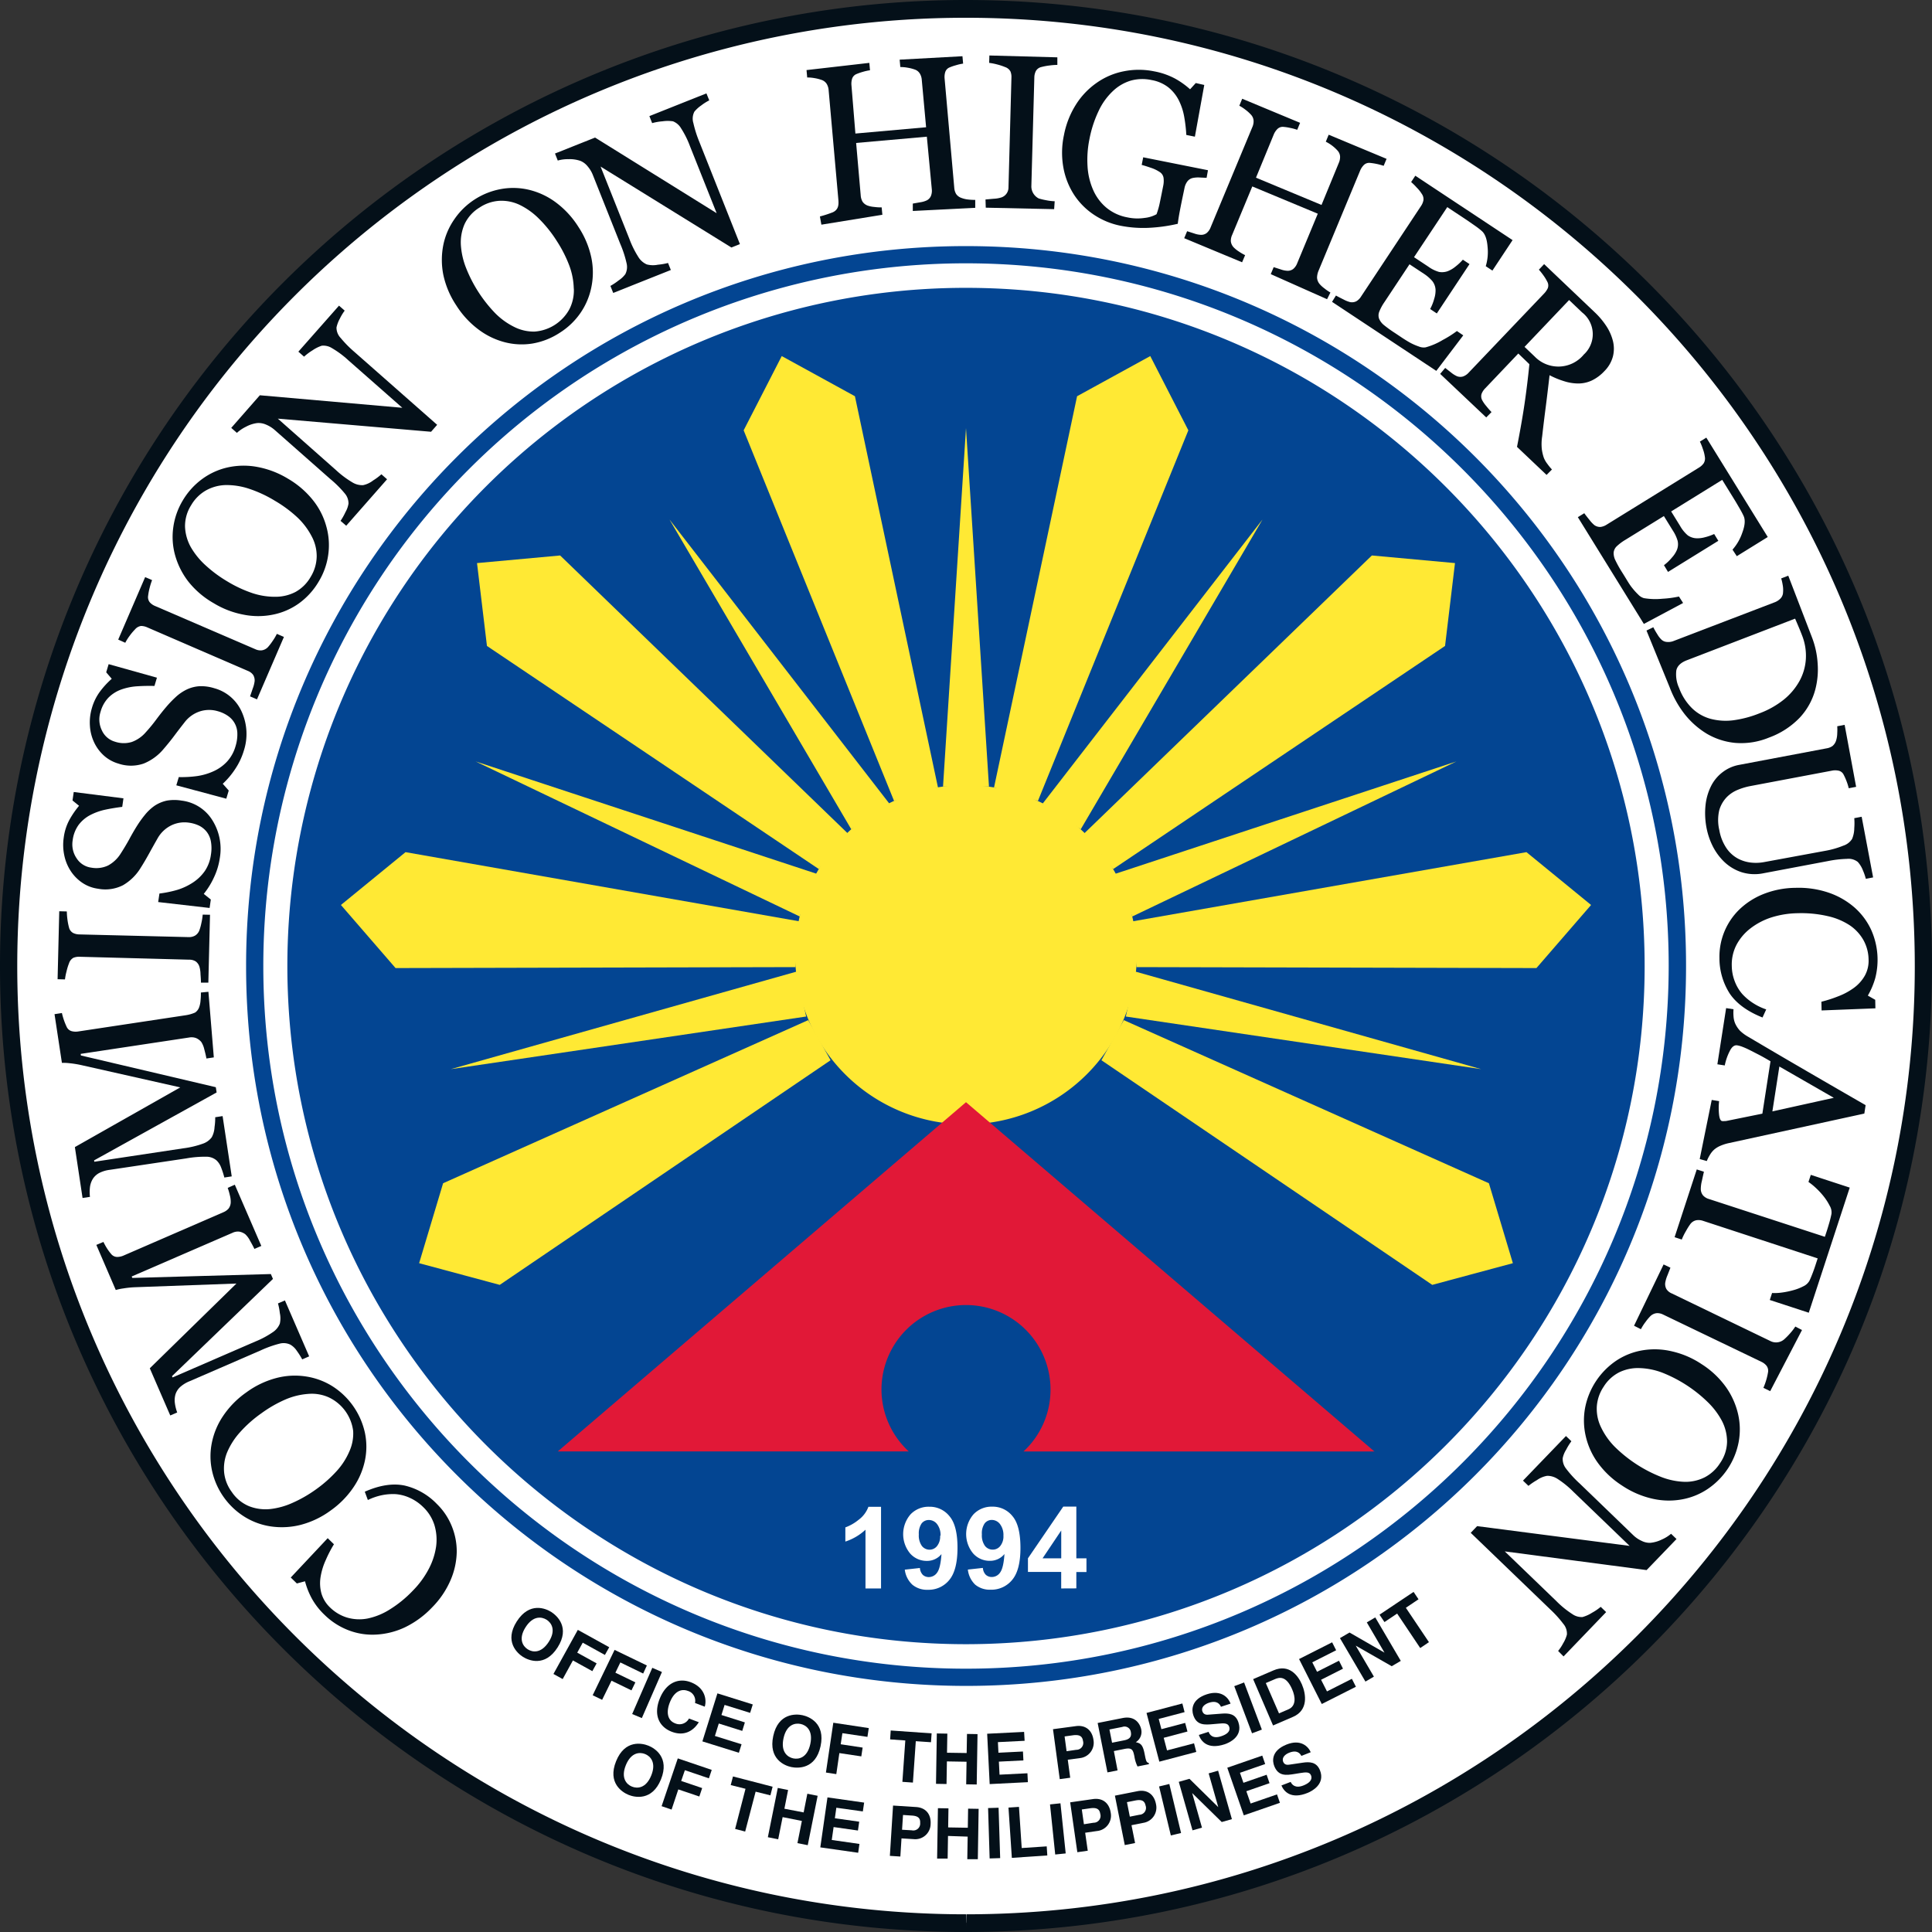 <svg xmlns="http://www.w3.org/2000/svg" viewBox="0 0 523 523"><rect x="0" y="0" width="523" height="523" fill="#333333" stroke="none"/><defs><style>.cls-1{fill:#fff;}.cls-2{fill:#041019;}.cls-3{fill:#034592;}.cls-4{fill:#ffe934;}.cls-5{fill:#e11837;}</style></defs><g id="Layer_2" data-name="Layer 2"><g id="Layer_1-2" data-name="Layer 1"><path class="cls-1" d="M261.6,520.49h-.09c-142.76,0-258.94-116.09-259-258.78A258.93,258.93,0,0,1,261.39,2.51c142.87,0,259.05,116.09,259.1,258.77.06,143-116.07,259.15-258.89,259.21"/><path class="cls-2" d="M261.6,523h-.09C117.37,523,.06,405.79,0,261.71A261.44,261.44,0,0,1,261.39,0C405.64,0,523,117.21,523,261.28,523.06,405.63,405.81,522.93,261.6,523M261.5,4.81A256.7,256.7,0,0,0,4.67,261.51c0,141.64,115.28,256.7,256.84,256.7v3.49l.09-3.49c141.63-.08,256.8-115.24,256.74-256.7C518.29,119.86,403.07,4.81,261.5,4.81"/><path class="cls-3" d="M261.42,66.62c-107.63,0-194.84,87.29-194.8,194.88v.16c0,107.58,87.33,194.76,195,194.72s194.84-87.3,194.8-194.88v-.16c0-107.59-87.33-194.77-195-194.72m.16,385.1h-.08c-104.85,0-190.18-85.27-190.22-190.07A190.17,190.17,0,0,1,261.42,71.28c104.94,0,190.26,85.26,190.3,190.06,0,105-85.25,190.33-190.14,190.38m-.08-6.63c-101.26,0-183.67-82.29-183.71-183.59A183.58,183.58,0,0,1,261.51,77.92c101.26,0,183.67,82.28,183.7,183.58S362.88,445,261.58,445.09"/><path class="cls-4" d="M261.48,212.51a46.26,46.26,0,0,0-46.25,46.26v0a46.27,46.27,0,0,0,92.53,0v0a46.26,46.26,0,0,0-46.28-46.23"/><polygon class="cls-4" points="253.91 213.16 242.02 216.8 201.31 116.49 211.62 96.39 231.43 107.26 253.91 213.16"/><polygon class="cls-4" points="267.72 212.93 255.28 212.93 261.5 115.9 267.72 212.93"/><polygon class="cls-4" points="229.48 225.59 221.66 235.26 131.82 174.86 129.13 152.43 151.63 150.37 229.48 225.59"/><polygon class="cls-4" points="216.4 249.41 215.34 261.8 107.08 262.06 92.29 244.98 109.78 230.68 216.4 249.41"/><polygon class="cls-4" points="218.79 276.15 224.84 287.01 135.28 347.82 113.46 341.95 119.95 320.31 218.79 276.15"/><polygon class="cls-4" points="240.74 217.53 230.44 224.49 181.23 140.63 240.74 217.53"/><polygon class="cls-4" points="221.11 236.55 216.48 248.09 128.76 206.13 221.11 236.55"/><polygon class="cls-4" points="215.62 263.02 218.22 275.18 122.05 289.42 215.62 263.02"/><polygon class="cls-4" points="269.09 213.16 280.98 216.8 321.69 116.49 311.38 96.39 291.57 107.26 269.09 213.16"/><polygon class="cls-4" points="293.52 225.59 301.34 235.26 391.18 174.86 393.87 152.43 371.37 150.37 293.52 225.59"/><polygon class="cls-4" points="306.6 249.41 307.66 261.8 415.92 262.06 430.71 244.98 413.22 230.68 306.6 249.41"/><polygon class="cls-4" points="304.21 276.15 298.16 287.01 387.72 347.82 409.54 341.95 403.05 320.31 304.21 276.15"/><polygon class="cls-4" points="282.26 217.53 292.56 224.49 341.77 140.63 282.26 217.53"/><polygon class="cls-4" points="301.89 236.55 306.52 248.09 394.24 206.13 301.89 236.55"/><polygon class="cls-4" points="307.38 263.02 304.77 275.18 400.95 289.42 307.38 263.02"/><path class="cls-5" d="M238.62,376.16v0a22.88,22.88,0,0,1,45.76,0v0a22.79,22.79,0,0,1-7.32,16.76h95L261.5,298.37,151,392.9h95A22.8,22.8,0,0,1,238.62,376.16Z"/><path class="cls-1" d="M238.5,430h-4.21v-15.9a14.66,14.66,0,0,1-5.45,3.21v-3.84a12.2,12.2,0,0,0,3.58-2.05,7.65,7.65,0,0,0,2.66-3.52h3.42Zm16-14.3a4.15,4.15,0,0,1-.83,2.81,2.57,2.57,0,0,1-2,1,2.65,2.65,0,0,1-2.1-1,4.86,4.86,0,0,1-.84-3.13,4.77,4.77,0,0,1,.77-3,2.45,2.45,0,0,1,2-.91,2.82,2.82,0,0,1,2.17,1.11,4.81,4.81,0,0,1,.93,3.18M247,429a6.18,6.18,0,0,0,4.18,1.36,7.2,7.2,0,0,0,5.81-2.67Q259.2,425,259.2,419t-2.15-8.53a6.82,6.82,0,0,0-5.5-2.59,6.73,6.73,0,0,0-5.06,2.06,8.2,8.2,0,0,0-.11,10.6,5.94,5.94,0,0,0,4.48,2,5,5,0,0,0,4-1.84q-.26,3.76-1.17,5a2.73,2.73,0,0,1-2.22,1.22,2.38,2.38,0,0,1-1.67-.61,3,3,0,0,1-.78-1.85l-4.09.45A6.62,6.62,0,0,0,247,429m24.63-13.32a4.16,4.16,0,0,1-.84,2.81,2.57,2.57,0,0,1-2.05,1,2.62,2.62,0,0,1-2.1-1,4.86,4.86,0,0,1-.84-3.13,4.7,4.7,0,0,1,.77-3,2.45,2.45,0,0,1,1.94-.91,2.81,2.81,0,0,1,2.18,1.11,4.86,4.86,0,0,1,.94,3.18M262,424.87a6.66,6.66,0,0,0,2,4.11,6.22,6.22,0,0,0,4.18,1.36,7.26,7.26,0,0,0,5.83-2.67q2.24-2.67,2.23-8.69t-2.14-8.53a6.82,6.82,0,0,0-5.5-2.59,6.73,6.73,0,0,0-5.06,2.06,8.2,8.2,0,0,0-.11,10.6,5.93,5.93,0,0,0,4.48,2,5,5,0,0,0,4-1.84q-.25,3.76-1.17,5a2.72,2.72,0,0,1-2.23,1.22,2.35,2.35,0,0,1-1.66-.61,2.91,2.91,0,0,1-.78-1.85l-4.09.45m20.25-3.05,5.05-7.53v7.53Zm9.14,8.14v-4.43h2.74v-3.71h-2.74v-14h-3.54l-9.56,14v3.69h9V430Z"/><path class="cls-2" d="M149.27,436.39c1.52,1,5.11,4.18,1.67,9.58s-7.86,3.51-9.39,2.54-5.11-4.18-1.66-9.58S147.75,435.42,149.27,436.39Zm-6.42,10.08c1.3.83,3.63,1.19,5.69-2s.73-5.18-.57-6-3.63-1.19-5.68,2S141.55,445.65,142.85,446.47Z"/><path class="cls-2" d="M152.32,454.53l-2.5-1.38,6.6-11.94,8.5,4.7L163.75,448l-6-3.32-1.49,2.7,5.25,2.9-1.16,2.11-5.26-2.9Z"/><path class="cls-2" d="M163,460.15l-2.56-1.24,5.93-12.28,8.74,4.22-1,2.18-6.18-3-1.34,2.77,5.41,2.62-1.06,2.17-5.4-2.62Z"/><path class="cls-2" d="M173.75,465.09,171.13,464l5.45-12.52,2.61,1.14Z"/><path class="cls-2" d="M188.14,461a2.77,2.77,0,0,0-2-3.28c-1.28-.49-3.48-.35-4.86,3.25-.88,2.29-.76,4.69,1.49,5.55a2.91,2.91,0,0,0,3.74-1.31l2.66,1c-1.59,2.56-4.14,3.8-7.33,2.58-3.39-1.3-5-4.52-3.26-8.92s5.14-5.74,8.42-4.48c3.82,1.46,4.36,4.68,3.78,6.61Z"/><path class="cls-2" d="M203.06,463.68l-6.91-2.15-.85,2.73,6.34,2-.71,2.3-6.35-2-1.05,3.37,7.21,2.25-.72,2.3-9.88-3.08,4.07-13,9.57,3Z"/><path class="cls-2" d="M217.23,464.31c1.77.38,6.25,2.14,4.9,8.4s-6.15,6-7.92,5.64-6.24-2.14-4.89-8.4S215.47,463.93,217.23,464.31ZM214.72,476c1.5.32,3.82-.15,4.63-3.88s-1.12-5.12-2.62-5.44-3.82.15-4.63,3.88S213.22,475.67,214.72,476Z"/><path class="cls-2" d="M226.39,480.26l-2.81-.43,2-13.48,9.6,1.45-.36,2.38-6.78-1-.46,3,5.94.9-.36,2.38-5.94-.89Z"/><path class="cls-2" d="M247.13,482.55l-2.85-.2.79-11.2-4.11-.29.16-2.41,11.07.78-.17,2.4-4.11-.28Z"/><path class="cls-2" d="M256.33,476.82l-.1,6.12-2.85-.05.22-13.64,2.85.05-.09,5.17,5.32.08.09-5.17,2.85.05-.22,13.64-2.85-.05.1-6.11Z"/><path class="cls-2" d="M277.37,471.24l-7.23.36.14,2.87,6.64-.33.12,2.41-6.64.33.18,3.53,7.55-.38.12,2.41-10.34.52-.68-13.63,10-.5Z"/><path class="cls-2" d="M289.71,481.24l-2.83.38-1.83-13.52,6.18-.83c2.62-.36,4.43,1.11,4.78,3.76a4.18,4.18,0,0,1-3.72,4.9l-3.24.43Zm1.64-7.56a1.86,1.86,0,0,0,1.82-2.4c-.18-1.32-1-1.76-2.74-1.53l-2.24.31.54,4Z"/><path class="cls-2" d="M297.14,466.42l6.76-1.34c3.56-.71,4.73,1.79,5,2.94a3.26,3.26,0,0,1-1.44,3.6c1.2.27,1.87.56,2.37,3.05.39,2,.48,2.44,1.12,2.55l.07.35-3.09.62a9.16,9.16,0,0,1-.83-2.65c-.36-1.82-.62-2.51-2.68-2.1l-2.89.58,1,5.23-2.74.54Zm7.18,4.69c1.45-.29,2.06-.93,1.8-2.25a1.71,1.71,0,0,0-2.3-1.37l-3.49.69.71,3.58Z"/><path class="cls-2" d="M320.67,463.48l-7,1.84.73,2.77,6.43-1.69.62,2.33-6.43,1.7.9,3.41,7.31-1.92.61,2.33-10,2.64-3.47-13.19,9.7-2.56Z"/><path class="cls-2" d="M327.17,468.81c.25.72,1.06,2,3.43,1.19,1.28-.42,2.6-1.19,2.15-2.56-.33-1-1.39-1-2.87-.84l-1.5.13c-2.25.2-4.43.39-5.36-2.46-.47-1.44-.53-4.24,3.67-5.62,4-1.3,5.89,1,6.43,2.53l-2.6.85c-.26-.55-.93-1.85-3.29-1.08-1,.34-2.13,1.12-1.75,2.29.33,1,1.23,1,1.82.91l3.41-.26c1.91-.15,3.77,0,4.54,2.37,1.28,3.9-2.58,5.54-3.72,5.92-4.73,1.55-6.44-.91-7-2.52Z"/><path class="cls-2" d="M341.59,468.21l-2.66,1-4.81-12.76,2.66-1Z"/><path class="cls-2" d="M339.23,454.55l5.53-2.38c4.22-1.81,6.64,1.41,7.66,3.78,1.16,2.69,1.76,7-2.37,8.8l-5.43,2.34Zm7,9.27,2.55-1.1c2.13-.91,1.92-3.37,1-5.43-1.6-3.7-3.49-3.24-4.6-2.76l-2.52,1.08Z"/><path class="cls-2" d="M361.7,446.73,355.24,450l1.29,2.56,5.94-3,1.08,2.16-5.93,3,1.6,3.15,6.74-3.41,1.09,2.15-9.24,4.67-6.15-12.17,8.95-4.53Z"/><path class="cls-2" d="M370,439.19l2.29-1.35,6.91,11.77-2.46,1.44L367,445.48l0,0,4.92,8.39-2.29,1.34-6.9-11.76,2.59-1.52,9.47,5.45,0,0Z"/><path class="cls-2" d="M386.82,444.54l-2.36,1.59-6.25-9.33-3.43,2.3-1.34-2,9.22-6.17,1.34,2-3.43,2.3Z"/><path class="cls-2" d="M175.55,472.57c1.67.67,5.78,3.18,3.38,9.11s-7.1,4.88-8.77,4.2-5.78-3.18-3.38-9.12S173.88,471.89,175.55,472.57Zm-4.48,11.07c1.42.58,3.79.51,5.22-3s-.22-5.23-1.65-5.81-3.79-.51-5.22,3S169.64,483.07,171.07,483.64Z"/><path class="cls-2" d="M181.8,489.86l-2.7-.92L183.48,476l9.19,3.12-.77,2.28-6.5-2.2-1,2.91,5.68,1.93-.77,2.28-5.69-1.92Z"/><path class="cls-2" d="M201.72,495.81,199,495.1l2.81-10.87-4-1,.61-2.34,10.73,2.78-.6,2.34-4-1Z"/><path class="cls-2" d="M211.86,491.9l-1.2,6-2.8-.56L210.55,484l2.79.56-1,5.07,5.21,1,1-5.06,2.79.56-2.68,13.37-2.79-.56,1.2-6Z"/><path class="cls-2" d="M233.57,490.36l-7.17-1-.4,2.85,6.59.93-.34,2.39-6.59-.94-.5,3.5,7.49,1.07-.34,2.39-10.25-1.46L224,486.56l9.93,1.41Z"/><path class="cls-2" d="M243.73,502.57l-2.84-.18.86-13.62,6.22.4c2.64.16,4.12,1.95,3.95,4.63a4.16,4.16,0,0,1-4.61,4.06l-3.27-.2Zm3.1-7.1a1.86,1.86,0,0,0,2.26-2c.08-1.33-.62-1.92-2.39-2l-2.25-.15-.26,4Z"/><path class="cls-2" d="M256.63,497l-.1,6.12-2.85,0,.22-13.64,2.85.05-.08,5.16,5.32.09.08-5.17,2.85.05-.22,13.64-2.85,0,.1-6.12Z"/><path class="cls-2" d="M270.75,503l-2.85.09-.42-13.64,2.84-.09Z"/><path class="cls-2" d="M276.58,500.27l6.77-.45.16,2.46-9.6.65L273,489.32l2.84-.19Z"/><path class="cls-2" d="M288.49,501.73l-2.84.29-1.41-13.56,2.83-.3Z"/><path class="cls-2" d="M294.46,501l-2.82.4-1.94-13.5,6.16-.88c2.62-.38,4.44,1.07,4.82,3.72a4.18,4.18,0,0,1-3.69,4.92l-3.23.47Zm1.58-7.58a1.85,1.85,0,0,0,1.8-2.41c-.19-1.31-1-1.75-2.75-1.5l-2.24.32.57,4Z"/><path class="cls-2" d="M307.27,498.91l-2.79.56-2.67-13.38,6.11-1.21c2.59-.52,4.49.83,5,3.45a4.18,4.18,0,0,1-3.41,5.12l-3.21.64Zm1.17-7.65a1.85,1.85,0,0,0,1.67-2.5c-.26-1.3-1.09-1.7-2.82-1.35l-2.22.44.78,3.93Z"/><path class="cls-2" d="M319.72,496.2l-2.77.66-3.18-13.26,2.77-.67Z"/><path class="cls-2" d="M327.19,480.06l2.56-.73,3.73,13.12-2.75.78-8-7.84h0l2.65,9.36-2.56.73-3.72-13.13,2.89-.82,7.8,7.67h0Z"/><path class="cls-2" d="M342.49,477.53l-6.83,2.37.94,2.71,6.28-2.18.79,2.28-6.28,2.18,1.16,3.33,7.14-2.47.79,2.28-9.78,3.39-4.47-12.89,9.47-3.28Z"/><path class="cls-2" d="M349.39,482.37c.31.69,1.21,1.88,3.51.94,1.25-.51,2.51-1.37,2-2.71-.4-1-1.46-.86-2.93-.63l-1.48.24c-2.23.36-4.39.7-5.52-2.07-.58-1.41-.84-4.2,3.26-5.87,3.87-1.58,5.94.52,6.59,2.06l-2.53,1c-.3-.54-1.06-1.78-3.36-.84-1,.41-2,1.26-1.58,2.41.4,1,1.3.86,1.87.77l3.39-.5c1.89-.29,3.76-.23,4.69,2,1.55,3.8-2.18,5.71-3.29,6.16-4.6,1.89-6.48-.44-7.12-2Z"/><path class="cls-2" d="M118.25,407.12a17.56,17.56,0,0,1,4,5.91,18.08,18.08,0,0,1,1.39,7.12,20.23,20.23,0,0,1-1.67,7.6,23.94,23.94,0,0,1-5,7.38,25.27,25.27,0,0,1-7.27,5.35,20.74,20.74,0,0,1-7.76,2,18,18,0,0,1-7.51-1.13,18.88,18.88,0,0,1-6.56-4.19,18.34,18.34,0,0,1-3.41-4.35,20.66,20.66,0,0,1-1.89-4.75l-2.21.59-1.65-1.61,10-10.65,1.69,1.65a33.24,33.24,0,0,0-2.22,4.28,17.71,17.71,0,0,0-1.39,4.53,10.52,10.52,0,0,0,.22,4.49,8.55,8.55,0,0,0,2.35,3.82,11.24,11.24,0,0,0,4.59,2.72,11.8,11.8,0,0,0,5.54.26,18.12,18.12,0,0,0,6-2.44,31.55,31.55,0,0,0,6.28-5.12,24.55,24.55,0,0,0,4.29-5.85,18.79,18.79,0,0,0,2-6.11,13.78,13.78,0,0,0-.46-5.78,11.53,11.53,0,0,0-3.08-4.91,12.37,12.37,0,0,0-3.59-2.46,11.44,11.44,0,0,0-3.8-1,14.94,14.94,0,0,0-3.82.3,16.35,16.35,0,0,0-3.73,1.29l-.83-2.25q6-2.65,10.76-1.67A17.66,17.66,0,0,1,118.25,407.12Z"/><path class="cls-2" d="M57.32,390.71a20,20,0,0,1,3.08-7.41,24.38,24.38,0,0,1,6.29-6.38,24.08,24.08,0,0,1,8.1-3.88,19.76,19.76,0,0,1,8-.43,18.76,18.76,0,0,1,7.09,2.58,20,20,0,0,1,8.89,12.61,18.22,18.22,0,0,1,0,7.64,20.28,20.28,0,0,1-3.14,7.26,24.46,24.46,0,0,1-6.09,6.18,23.85,23.85,0,0,1-8.13,3.9,20.68,20.68,0,0,1-8,.44,18.53,18.53,0,0,1-7.18-2.6,19.7,19.7,0,0,1-8.8-12.35A18.37,18.37,0,0,1,57.32,390.71Zm26.07-13.37a19.06,19.06,0,0,0-6.2,1.54,34,34,0,0,0-6.44,3.71,33.64,33.64,0,0,0-5.81,5.16,19.31,19.31,0,0,0-3.47,5.44,11.52,11.52,0,0,0-.79,5.46,10.72,10.72,0,0,0,2.07,5.24,10.47,10.47,0,0,0,4.71,3.86,12.28,12.28,0,0,0,5.74.75,20.07,20.07,0,0,0,6.07-1.71,35.15,35.15,0,0,0,6.23-3.58,34.77,34.77,0,0,0,5.65-5,19,19,0,0,0,3.45-5.37,11.7,11.7,0,0,0,1-5.49A11.66,11.66,0,0,0,89,378.27,11.2,11.2,0,0,0,83.39,377.34Z"/><path class="cls-2" d="M63.56,320.7l7.18,16.58-1.87.81c-.28-.59-.68-1.34-1.19-2.23a6.2,6.2,0,0,0-1.29-1.75,3.8,3.8,0,0,0-1.67-.71,3.45,3.45,0,0,0-1.79.33L35.65,345.55l.17.39,37.5-1.05.57,1.32L46.56,372.53l.15.35,22.38-9.71a24.61,24.61,0,0,0,4.77-2.55,5,5,0,0,0,1.89-2.31,6.55,6.55,0,0,0,0-2.86,16.12,16.12,0,0,0-.5-2.61l1.88-.81,6.56,15.14-1.88.82a20.3,20.3,0,0,0-1.47-2.33A5.28,5.28,0,0,0,78.6,364a4.23,4.23,0,0,0-2.83-.29,29.09,29.09,0,0,0-5.27,1.88l-19.19,8.32a8.54,8.54,0,0,0-2.55,1.57,4.68,4.68,0,0,0-1.23,1.89,5.7,5.7,0,0,0-.19,2.46,11.43,11.43,0,0,0,.63,2.53l-1.88.81L40.55,370.4,64,347.46l-27.52,1a25.72,25.72,0,0,0-3.09.32,13.84,13.84,0,0,0-2.05.43L26.08,337,28,336.2A17.66,17.66,0,0,0,29,338a14.33,14.33,0,0,0,1.12,1.5,2.13,2.13,0,0,0,1.59.76,4.42,4.42,0,0,0,1.75-.38l27-11.72a3.81,3.81,0,0,0,1.42-1,2.94,2.94,0,0,0,.58-1.7,6.64,6.64,0,0,0-.24-1.9,16.33,16.33,0,0,0-.58-2Z"/><path class="cls-2" d="M56.42,268.48l1.46,17.76-2,.3q-.18-1-.57-2.46a6.29,6.29,0,0,0-.81-2A3.74,3.74,0,0,0,53.05,281a3.54,3.54,0,0,0-1.81-.15l-29.4,4.44.06.43,36.52,8.59.22,1.42L25.47,314.12l.06.37,24.12-3.64a24.64,24.64,0,0,0,5.26-1.25,5,5,0,0,0,2.42-1.75,6.53,6.53,0,0,0,.75-2.76,16.25,16.25,0,0,0,.18-2.65l2-.31,2.47,16.32-2,.31a22.67,22.67,0,0,0-.84-2.63,5.1,5.1,0,0,0-1.27-2,4.19,4.19,0,0,0-2.65-1,28.89,28.89,0,0,0-5.59.46L29.7,316.68a8.63,8.63,0,0,0-2.87.87,4.68,4.68,0,0,0-1.66,1.51,5.62,5.62,0,0,0-.82,2.34,11.34,11.34,0,0,0,0,2.6l-2,.3-2.08-13.78L48.8,294.36l-26.87-6.05a26.94,26.94,0,0,0-3.07-.49,14.31,14.31,0,0,0-2.1-.1l-2-13.18,2-.31A18.06,18.06,0,0,0,18.06,278a2.1,2.1,0,0,0,1.34,1.14,4.28,4.28,0,0,0,1.79.08l29.14-4.4a10,10,0,0,0,2.49-.72,2.94,2.94,0,0,0,1.09-1.42,6.82,6.82,0,0,0,.38-1.88,15.73,15.73,0,0,0,.09-2.12Z"/><path class="cls-2" d="M56.85,247.63,56.4,266l-2,0q0-.78-.12-2.25a7.88,7.88,0,0,0-.3-2.08,2.81,2.81,0,0,0-1-1.41,3.21,3.21,0,0,0-1.79-.47L21.56,259a4,4,0,0,0-1.69.28,2.59,2.59,0,0,0-1.18,1.47A15.3,15.3,0,0,0,18,263a14.54,14.54,0,0,0-.41,2.13l-2-.05.45-18.4,2.05.05a18.48,18.48,0,0,0,.16,2.14,16.43,16.43,0,0,0,.42,2.17,2.32,2.32,0,0,0,1.09,1.5,3.89,3.89,0,0,0,1.72.41l29.58.73a3.34,3.34,0,0,0,1.69-.38,2.81,2.81,0,0,0,1.2-1.4,13.18,13.18,0,0,0,.56-2,15.52,15.52,0,0,0,.36-2.31Z"/><path class="cls-2" d="M41.77,218.18a9.66,9.66,0,0,1,3.4-1.45,11.8,11.8,0,0,1,4,0,11.37,11.37,0,0,1,8.27,5.23,14.6,14.6,0,0,1,2.06,10.34,18.42,18.42,0,0,1-1.62,5.3,20.92,20.92,0,0,1-2.72,4.38l1.91,1.53-.33,2.28-13.92-1.6.34-2.31a30.74,30.74,0,0,0,4.87-1,16.52,16.52,0,0,0,4.23-2,11.8,11.8,0,0,0,3.18-3.08,10.32,10.32,0,0,0,1.66-4.46,10.52,10.52,0,0,0,0-3.51A6,6,0,0,0,56,225.24a6.1,6.1,0,0,0-2-1.68,9.24,9.24,0,0,0-2.86-.86,8.18,8.18,0,0,0-4.73.71A8.61,8.61,0,0,0,42.63,227q-1,1.75-2.24,4t-2.29,3.89a13.56,13.56,0,0,1-4.8,4.74,10.56,10.56,0,0,1-6.78.95,10,10,0,0,1-4.17-1.56,11.36,11.36,0,0,1-3.18-3.19,12.24,12.24,0,0,1-1.76-4.24,13.49,13.49,0,0,1-.16-4.83,13.81,13.81,0,0,1,1.57-4.88,23.81,23.81,0,0,1,2.58-3.75l-1.77-1.44.33-2.29,13.46,1.71-.33,2.31c-1.6.2-3.14.45-4.63.77a16.21,16.21,0,0,0-4.11,1.49,9.47,9.47,0,0,0-3.07,2.62,9,9,0,0,0-1.61,4.19,6.67,6.67,0,0,0,1.08,4.87,5.57,5.57,0,0,0,4,2.52,7.44,7.44,0,0,0,4.53-.6,9.14,9.14,0,0,0,3.35-3.15q1.29-2,2.31-3.85c.68-1.27,1.38-2.49,2.12-3.67a29.39,29.39,0,0,1,2.15-3A12.87,12.87,0,0,1,41.77,218.18Z"/><path class="cls-2" d="M50.45,186.7a9.47,9.47,0,0,1,3.57-.94,11.8,11.8,0,0,1,4,.55,11.38,11.38,0,0,1,7.42,6.39A14.55,14.55,0,0,1,66,203.23a18.44,18.44,0,0,1-2.37,5,21.33,21.33,0,0,1-3.33,3.94L61.92,214l-.66,2.21-13.53-3.62.67-2.23a31.2,31.2,0,0,0,5-.28,16.46,16.46,0,0,0,4.47-1.33,11.38,11.38,0,0,0,3.59-2.58,10.27,10.27,0,0,0,2.3-4.17,10.72,10.72,0,0,0,.49-3.48,5.8,5.8,0,0,0-2.47-4.67A8.84,8.84,0,0,0,59,192.54a8.2,8.2,0,0,0-4.78,0,8.59,8.59,0,0,0-4.26,3c-.83,1.06-1.77,2.27-2.8,3.65s-2,2.54-2.83,3.51a13.67,13.67,0,0,1-5.44,4,10.59,10.59,0,0,1-6.86,0,10,10,0,0,1-3.89-2.15,11.29,11.29,0,0,1-2.68-3.63,12.21,12.21,0,0,1-1.12-4.45,13.55,13.55,0,0,1,.54-4.8,13.9,13.9,0,0,1,2.28-4.59,23.1,23.1,0,0,1,3.09-3.33L28.75,182l.66-2.21,13.07,3.66-.67,2.24q-2.41-.06-4.68.09a15.72,15.72,0,0,0-4.29.87,9.38,9.38,0,0,0-3.42,2.14,8.86,8.86,0,0,0-2.2,3.91,6.65,6.65,0,0,0,.35,5,5.56,5.56,0,0,0,3.56,3.08,7.42,7.42,0,0,0,4.56.07,9.14,9.14,0,0,0,3.78-2.63,43.5,43.5,0,0,0,2.85-3.47c.86-1.16,1.73-2.26,2.63-3.32a30,30,0,0,1,2.58-2.7A12.28,12.28,0,0,1,50.45,186.7Z"/><path class="cls-2" d="M76.86,172.42l-7.29,16.9-1.88-.81c.17-.49.42-1.2.73-2.13a8.37,8.37,0,0,0,.51-2,2.84,2.84,0,0,0-.4-1.68,3.17,3.17,0,0,0-1.48-1.1L39.86,169.83a4.2,4.2,0,0,0-1.68-.38,2.62,2.62,0,0,0-1.63.93,15.38,15.38,0,0,0-1.46,1.74A13.45,13.45,0,0,0,33.91,174L32,173.14l7.29-16.91,1.88.81a18,18,0,0,0-.65,2.05,15.44,15.44,0,0,0-.42,2.17,2.24,2.24,0,0,0,.45,1.79,3.91,3.91,0,0,0,1.44,1l27.17,11.71a3.27,3.27,0,0,0,1.71.29,2.87,2.87,0,0,0,1.64-.85,14.42,14.42,0,0,0,1.24-1.61,15,15,0,0,0,1.2-2Z"/><path class="cls-2" d="M61.64,126.53a20,20,0,0,1,8-.13A24.59,24.59,0,0,1,78,129.61a24.21,24.21,0,0,1,6.79,5.88,19.64,19.64,0,0,1,3.59,7.18,18.58,18.58,0,0,1,.47,7.53,19,19,0,0,1-2.58,7.24,19.32,19.32,0,0,1-5.42,5.95,18.13,18.13,0,0,1-7,3,20.08,20.08,0,0,1-7.92,0,24.08,24.08,0,0,1-8.09-3.11A23.7,23.7,0,0,1,51,157.45a20.79,20.79,0,0,1-3.6-7.15,18.52,18.52,0,0,1-.48-7.62,19.24,19.24,0,0,1,2.56-7.21,19.49,19.49,0,0,1,5.25-5.8A18.48,18.48,0,0,1,61.64,126.53Zm22.68,18.56A19.2,19.2,0,0,0,80.43,140a34.26,34.26,0,0,0-6-4.43,33.91,33.91,0,0,0-7-3.26,19.17,19.17,0,0,0-6.38-1,11.52,11.52,0,0,0-5.31,1.46,10.9,10.9,0,0,0-4,4,10.52,10.52,0,0,0-1.65,5.86,12.36,12.36,0,0,0,1.61,5.56,20.53,20.53,0,0,0,4,4.89,35.21,35.21,0,0,0,5.77,4.27,34.2,34.2,0,0,0,6.82,3.2,19.29,19.29,0,0,0,6.3,1A11.69,11.69,0,0,0,80,160.24a10.74,10.74,0,0,0,4.12-4.11,10.87,10.87,0,0,0,1.61-5.51A11.3,11.3,0,0,0,84.32,145.09Z"/><path class="cls-2" d="M93.31,84.09A13.24,13.24,0,0,0,92,86.25a8.93,8.93,0,0,0-.91,2.39,4.07,4.07,0,0,0,1.15,2.87,30.27,30.27,0,0,0,3.65,3.71L118.34,115l-1.65,1.88-41.48-3.55L91,127.3a26,26,0,0,0,4.37,3.27,5.06,5.06,0,0,0,2.94.76,6.65,6.65,0,0,0,2.7-1.27,16.25,16.25,0,0,0,2.24-1.67l1.53,1.35L93.72,142.32,92.19,141a16.29,16.29,0,0,0,1.31-2.33,6.94,6.94,0,0,0,.84-2.33,4.14,4.14,0,0,0-.93-2.67,29.07,29.07,0,0,0-4-4l-15.1-13.32a8.36,8.36,0,0,0-2.3-1.41,5,5,0,0,0-2.35-.42,8.72,8.72,0,0,0-3.08,1,10.34,10.34,0,0,0-2.45,1.66l-1.53-1.35L70.34,107l38.57,3.39L94.33,97.56a25.21,25.21,0,0,0-4.42-3.29,4.39,4.39,0,0,0-2.79-.69,9.8,9.8,0,0,0-2.54,1.27,15.21,15.21,0,0,0-2.27,1.7L80.77,95.2l11-12.46Z"/><path class="cls-2" d="M143.32,51.41a20,20,0,0,1,7.24,3.45,24.48,24.48,0,0,1,6.05,6.61,24.2,24.2,0,0,1,3.47,8.29,19.74,19.74,0,0,1,0,8,18.77,18.77,0,0,1-2.94,6.95,19.22,19.22,0,0,1-5.55,5.33A19.42,19.42,0,0,1,144.11,93a18.3,18.3,0,0,1-7.63-.4,20.27,20.27,0,0,1-7.09-3.51,24.35,24.35,0,0,1-5.86-6.4A23.84,23.84,0,0,1,120,74.35a20.72,20.72,0,0,1,0-8,18.7,18.7,0,0,1,3-7A19.23,19.23,0,0,1,128.49,54a19.5,19.5,0,0,1,7.28-2.85A18.44,18.44,0,0,1,143.32,51.41Zm12,26.72a19,19,0,0,0-1.22-6.27,34.66,34.66,0,0,0-3.38-6.63,33.72,33.72,0,0,0-4.85-6.05,19.16,19.16,0,0,0-5.26-3.75,11.47,11.47,0,0,0-5.41-1.07,10.81,10.81,0,0,0-5.35,1.8,10.49,10.49,0,0,0-4.09,4.51,12.34,12.34,0,0,0-1,5.69,20.44,20.44,0,0,0,1.4,6.16,37.39,37.39,0,0,0,7.93,12.3,19.17,19.17,0,0,0,5.19,3.72,11.69,11.69,0,0,0,5.44,1.22,11.68,11.68,0,0,0,9.42-6.06A11.19,11.19,0,0,0,155.34,78.13Z"/><path class="cls-2" d="M192,27.17a13,13,0,0,0-2.14,1.35,9.06,9.06,0,0,0-1.89,1.71,4.11,4.11,0,0,0-.27,3.09,31.36,31.36,0,0,0,1.58,5L200.3,66.08,198,67,162.58,45.09l7.8,19.59a26,26,0,0,0,2.43,4.9,5.06,5.06,0,0,0,2.28,2,6.62,6.62,0,0,0,3,.08,17.62,17.62,0,0,0,2.75-.47l.76,1.9L166,79.3l-.76-1.9a17,17,0,0,0,2.23-1.49,7.14,7.14,0,0,0,1.81-1.7,4.23,4.23,0,0,0,.37-2.8A29.38,29.38,0,0,0,167.9,66L160.46,47.3A8.2,8.2,0,0,0,159.05,45a4.85,4.85,0,0,0-1.91-1.44,8.77,8.77,0,0,0-3.21-.47,10,10,0,0,0-2.94.37l-.75-1.9,10.85-4.32L194,57.71l-7.19-18.06a25.07,25.07,0,0,0-2.45-4.93,4.4,4.4,0,0,0-2.18-1.88,9.66,9.66,0,0,0-2.84,0,14.51,14.51,0,0,0-2.8.49l-.75-1.9,15.44-6.15Z"/><path class="cls-2" d="M264,56.26l-16.9.85,0-2,2-.35a6.33,6.33,0,0,0,1.77-.51A2.44,2.44,0,0,0,252,53.06a3.8,3.8,0,0,0,.24-1.86L250.9,37l-19.14,1.7L233,52.91a3.92,3.92,0,0,0,.48,1.66,2.86,2.86,0,0,0,1.41,1.09,7.16,7.16,0,0,0,1.78.36,13.33,13.33,0,0,0,2,.12l.19,2-16.51,2.68-.4-2.22a31.56,31.56,0,0,0,3.48-1.13c1.74-.79,1.62-2.33,1.49-3.73l-2.61-29.39a3.86,3.86,0,0,0-.52-1.64,2.64,2.64,0,0,0-1.4-1.08,11.16,11.16,0,0,0-1.94-.49,11.31,11.31,0,0,0-1.94-.17l-.18-2,17-1.95.18,2a13.5,13.5,0,0,0-1.94.43,14.78,14.78,0,0,0-1.7.59,2.06,2.06,0,0,0-1.2,1.26,4.76,4.76,0,0,0-.18,1.78l1.07,13.07,19.14-1.7-1.18-12.92a3.74,3.74,0,0,0-.53-1.64,2.57,2.57,0,0,0-1.39-1.08,11.16,11.16,0,0,0-1.94-.49,10.38,10.38,0,0,0-1.94-.17l-.18-2,17-.93.18,2a12.44,12.44,0,0,0-1.94.44,13.34,13.34,0,0,0-1.7.58,2.05,2.05,0,0,0-1.2,1.27,4.53,4.53,0,0,0-.17,1.78l2.61,29.52a3.92,3.92,0,0,0,.48,1.66,2.81,2.81,0,0,0,1.41,1.09A7.05,7.05,0,0,0,262,54a14.46,14.46,0,0,0,2,.11Z"/><path class="cls-2" d="M285.36,56.62l-18.51-.4L266.78,54l2.25-.2a8,8,0,0,0,2.07-.36A2.84,2.84,0,0,0,273,50.8l.8-29.78a3.92,3.92,0,0,0-.27-1.69,2.59,2.59,0,0,0-1.46-1.18,15.19,15.19,0,0,0-2.16-.71,16.1,16.1,0,0,0-2.14-.42l.06-2,18.4.5,0,2.05a16.49,16.49,0,0,0-2.14.16,15,15,0,0,0-2.17.41,2.26,2.26,0,0,0-1.5,1.08A3.94,3.94,0,0,0,280,20.9l-.81,29.58a3.68,3.68,0,0,0,2,3.24,17,17,0,0,0,2,.48,13.47,13.47,0,0,0,2.32.28Z"/><path class="cls-2" d="M326.63,48.14l-1.88-.09a7.07,7.07,0,0,0-1.95.15,2.54,2.54,0,0,0-1.44,1,4.42,4.42,0,0,0-.72,1.75L320,54c-.46,2.26-.75,3.78-.88,4.58s-.23,1.45-.29,2a43.76,43.76,0,0,1-8,1.1,31.75,31.75,0,0,1-7.49-.57,20,20,0,0,1-7.12-2.92,19,19,0,0,1-5.39-5.35,20.12,20.12,0,0,1-2.95-7.38,22.74,22.74,0,0,1,.14-8.91,23.85,23.85,0,0,1,3.21-8.19,20.44,20.44,0,0,1,5.65-5.94,19.06,19.06,0,0,1,7.27-3.11,20.75,20.75,0,0,1,8.27,0,19.49,19.49,0,0,1,5.74,2,21.72,21.72,0,0,1,4,2.86l1.54-1.69L326,23,323.46,37l-2.32-.47a39.8,39.8,0,0,0-.56-4.85,16.23,16.23,0,0,0-1.45-4.48,10.68,10.68,0,0,0-2.81-3.52,10.29,10.29,0,0,0-4.55-2,11.78,11.78,0,0,0-5.65.14,12,12,0,0,0-4.86,2.84A17.48,17.48,0,0,0,297.42,30a31.23,31.23,0,0,0-2.5,7.65A27.88,27.88,0,0,0,294.4,45a18.56,18.56,0,0,0,1.5,6.37,13.08,13.08,0,0,0,3.59,4.84,12.38,12.38,0,0,0,5.68,2.63,12.89,12.89,0,0,0,4.69.15,8.35,8.35,0,0,0,3.22-1,20.64,20.64,0,0,0,.84-2.91c.21-1,.38-1.85.52-2.54l.44-2.21a6.48,6.48,0,0,0,.1-2.17,2.29,2.29,0,0,0-1.07-1.61,9.63,9.63,0,0,0-2.4-1.14c-1-.35-1.85-.61-2.45-.77l.41-2.06L327,46.08Z"/><path class="cls-2" d="M359.24,81,344,74.21l.79-1.89,1.91.61a6.08,6.08,0,0,0,1.8.37,2.43,2.43,0,0,0,1.57-.48,3.77,3.77,0,0,0,1.08-1.54l5.58-13.43L339,50.47l-5.46,13.14a3.82,3.82,0,0,0-.35,1.69,2.86,2.86,0,0,0,.74,1.63,7.9,7.9,0,0,0,1.41,1.14,13,13,0,0,0,1.72,1L336.24,71l-15.67-6.52.79-1.89,1.91.61a6.08,6.08,0,0,0,1.8.37,2.43,2.43,0,0,0,1.57-.48,3.64,3.64,0,0,0,1.08-1.54l11.33-27.23a3.81,3.81,0,0,0,.3-1.7,2.64,2.64,0,0,0-.74-1.61,10.75,10.75,0,0,0-1.49-1.33,11.33,11.33,0,0,0-1.63-1.06l.78-1.89,15.67,6.52-.78,1.89a13.32,13.32,0,0,0-1.93-.52,12.61,12.61,0,0,0-1.77-.27,2.05,2.05,0,0,0-1.65.56,4.49,4.49,0,0,0-1,1.5L340,48.1l17.74,7.38L362.46,44a3.9,3.9,0,0,0,.3-1.7,2.62,2.62,0,0,0-.74-1.6,10.75,10.75,0,0,0-1.49-1.34,10.88,10.88,0,0,0-1.63-1l.78-1.89L375.35,43l-.79,1.89a16.72,16.72,0,0,0-3.69-.79,2.06,2.06,0,0,0-1.66.56,4.71,4.71,0,0,0-1,1.49L356.91,73.35a5.1,5.1,0,0,0-.38,1.8,2.93,2.93,0,0,0,.64,1.67,7.33,7.33,0,0,0,1.33,1.23,12.57,12.57,0,0,0,1.65,1.14Z"/><path class="cls-2" d="M396.11,90.78l-7.3,9.62L360.59,81.71,361.65,80c.5.29,1.18.64,2.05,1.07a7.7,7.7,0,0,0,1.78.71,2.64,2.64,0,0,0,1.69-.23,3.74,3.74,0,0,0,1.27-1.27l16.22-24.49a4.18,4.18,0,0,0,.67-1.59,2.41,2.41,0,0,0-.45-1.72,9.34,9.34,0,0,0-1.37-1.71A16,16,0,0,0,382,49.28l1.13-1.71L409.46,65,404,73.25l-1.8-1.19a13.16,13.16,0,0,0,.49-5.25c-.16-2.08-.67-3.5-1.55-4.26-.45-.4-1-.84-1.68-1.32s-1.44-1-2.32-1.61l-5.36-3.55-9,13.55,3.84,2.54a9.31,9.31,0,0,0,2.93,1.45,4.61,4.61,0,0,0,2.28-.17A7.69,7.69,0,0,0,394,72.17,14.6,14.6,0,0,0,396,70.3l1.8,1.19-8.85,13.36-1.8-1.2a12.79,12.79,0,0,0,1.1-2.78,7.37,7.37,0,0,0,.36-2.44,4.18,4.18,0,0,0-.88-2.35,10.86,10.86,0,0,0-2.32-2l-3.85-2.54L374.76,81.8a13,13,0,0,0-1.39,2.57,2.72,2.72,0,0,0-.05,1.9A4.44,4.44,0,0,0,374.64,88a33.39,33.39,0,0,0,3,2.16l2.08,1.39q1.31.85,2.25,1.35a15.7,15.7,0,0,0,2.12.9,3.44,3.44,0,0,0,1.83.23,18.14,18.14,0,0,0,4.64-2,28.44,28.44,0,0,0,3.83-2.42Z"/><path class="cls-2" d="M418.66,128.56l-8-7.59q1.31-6.68,2.05-11.73c.49-3.37.93-6.92,1.3-10.65l-3-2.89-8.93,9.39a4.43,4.43,0,0,0-1,1.5,2.24,2.24,0,0,0,.17,1.78,8.78,8.78,0,0,0,1.06,1.52,21.69,21.69,0,0,0,1.45,1.66L402.33,113l-12.47-11.79,1.36-1.61,1.59,1.24a7.05,7.05,0,0,0,1.59,1,2.51,2.51,0,0,0,1.66.07,3.85,3.85,0,0,0,1.55-1.07L418,79.45A5.36,5.36,0,0,0,419,78a2.11,2.11,0,0,0-.17-1.79,12.28,12.28,0,0,0-1-1.64A17.76,17.76,0,0,0,416.58,73L418,71.5l13.66,13a20.86,20.86,0,0,1,3.16,3.74,13.2,13.2,0,0,1,1.81,4.08,8.69,8.69,0,0,1,0,4.15,8.84,8.84,0,0,1-2.32,4,11.43,11.43,0,0,1-3.4,2.53,8.68,8.68,0,0,1-3.71.81,12.61,12.61,0,0,1-3.73-.6,23,23,0,0,1-4-1.64q-.57,5-1,8.35c-.29,2.24-.64,5-1,8.21a13.6,13.6,0,0,0-.1,3.42,12.13,12.13,0,0,0,.55,2.37,6.83,6.83,0,0,0,1,1.71,13.42,13.42,0,0,0,1.2,1.46Zm10-32.51a7.46,7.46,0,0,0-.36-11.46l-3.54-3.37L412.7,93.9l2.74,2.61a8.92,8.92,0,0,0,13.24-.46Z"/><path class="cls-2" d="M455.62,163.23,445,168.9,427.13,140l1.74-1.07c.33.47.81,1.08,1.42,1.83a8.37,8.37,0,0,0,1.31,1.39,2.69,2.69,0,0,0,1.63.5,3.9,3.9,0,0,0,1.69-.62l25-15.45a4.21,4.21,0,0,0,1.27-1.16,2.47,2.47,0,0,0,.32-1.75,9.59,9.59,0,0,0-.54-2.13,15.11,15.11,0,0,0-.8-2l1.74-1.07,16.63,26.9-8.38,5.19L469,148.79a13.43,13.43,0,0,0,2.64-4.57c.73-1.95.85-3.45.38-4.51-.25-.55-.58-1.19-1-1.91s-.88-1.53-1.43-2.43l-3.38-5.47-13.82,8.55,2.42,3.92a9.45,9.45,0,0,0,2.06,2.54,4.42,4.42,0,0,0,2.14.79,7.46,7.46,0,0,0,2.46-.25,14,14,0,0,0,2.56-.89l1.13,1.84-13.62,8.42L450.44,153a12.27,12.27,0,0,0,2.16-2.07,7.25,7.25,0,0,0,1.35-2.07,4.12,4.12,0,0,0,.18-2.5,10.51,10.51,0,0,0-1.29-2.74l-2.42-3.92L440,146.13a13.16,13.16,0,0,0-2.34,1.75,2.73,2.73,0,0,0-.84,1.7,4.35,4.35,0,0,0,.48,2.11,31.33,31.33,0,0,0,1.8,3.22c.34.54.78,1.25,1.32,2.14s1,1.6,1.48,2.17a16,16,0,0,0,1.54,1.7,3.49,3.49,0,0,0,1.57,1,18.69,18.69,0,0,0,5,.16,27.49,27.49,0,0,0,4.49-.6Z"/><path class="cls-2" d="M478.84,199.68a19.65,19.65,0,0,1-9.15,1.42,18.62,18.62,0,0,1-7.69-2.5,22.4,22.4,0,0,1-6-5.33,27.42,27.42,0,0,1-4-7.18l-6.29-15.4,1.85-.89a19.63,19.63,0,0,0,1.08,1.89,6.59,6.59,0,0,0,1.1,1.44,2.38,2.38,0,0,0,1.54.65,3.83,3.83,0,0,0,1.72-.24L480.52,163A4.3,4.3,0,0,0,482,162a2.46,2.46,0,0,0,.68-1.66,7.35,7.35,0,0,0-.1-2,13.83,13.83,0,0,0-.4-1.76l1.91-.74,6.41,16.67a23.7,23.7,0,0,1,1.55,7.19,21.47,21.47,0,0,1-.63,6.91,17.82,17.82,0,0,1-4.24,7.68A21.88,21.88,0,0,1,478.84,199.68Zm-2.52-6.59a23.92,23.92,0,0,0,6.55-3.69,17.19,17.19,0,0,0,4.27-5.07,14.16,14.16,0,0,0,1.71-5.89,15,15,0,0,0-1.05-6.5c-.28-.73-.61-1.56-1-2.47s-.67-1.59-.86-2l-29.32,11.27c-1.63.63-2.57,1.54-2.83,2.73a8.77,8.77,0,0,0,.74,4.75,14.89,14.89,0,0,0,3.51,5.5,11.6,11.6,0,0,0,4.95,2.85,16.12,16.12,0,0,0,6.16.42A29.47,29.47,0,0,0,476.32,193.09Z"/><path class="cls-2" d="M505.09,237.9a15.76,15.76,0,0,0-.78-2.26,7.23,7.23,0,0,0-1.4-2.31,4.05,4.05,0,0,0-2.94-.83,30.05,30.05,0,0,0-5.05.58l-17.47,3.3a11.87,11.87,0,0,1-6.06-.29,12.4,12.4,0,0,1-4.74-2.89,15.79,15.79,0,0,1-3.09-4.3,19,19,0,0,1-1.56-4.61,21,21,0,0,1-.27-6.64,15,15,0,0,1,1.66-5.24,10.88,10.88,0,0,1,3.16-3.55,10.35,10.35,0,0,1,4.16-1.79l23.75-4.49a3.83,3.83,0,0,0,1.6-.63,3.17,3.17,0,0,0,1-1.55,7,7,0,0,0,.29-1.94,15,15,0,0,0,0-1.86l2-.38L502.46,213l-2,.38a14.22,14.22,0,0,0-.63-2,15.45,15.45,0,0,0-.76-1.69,2,2,0,0,0-1.38-1.07,4.44,4.44,0,0,0-1.78,0l-22.18,4.19a17.19,17.19,0,0,0-3.31,1,8.9,8.9,0,0,0-3,2,8.53,8.53,0,0,0-2,3.48,11.7,11.7,0,0,0,0,5.4,12.57,12.57,0,0,0,2,5,8.88,8.88,0,0,0,3.23,2.83,9.93,9.93,0,0,0,3.51,1,12.06,12.06,0,0,0,3.45-.16L494,230.34a24.08,24.08,0,0,0,5-1.42,4.39,4.39,0,0,0,2.37-1.82,7.76,7.76,0,0,0,.59-2.92,17.11,17.11,0,0,0,0-2.7l2-.38,3.1,16.42Z"/><path class="cls-2" d="M465.46,259.35a17.83,17.83,0,0,1,5.31-13.07,20.13,20.13,0,0,1,6.53-4.23,24.11,24.11,0,0,1,8.77-1.71,25.24,25.24,0,0,1,8.93,1.3,20.94,20.94,0,0,1,7,4,18.28,18.28,0,0,1,4.54,6.09,19.84,19.84,0,0,1,1.09,13.08,20.46,20.46,0,0,1-2,4.7l2,1.14.05,2.31-14.57.57-.05-2.36a34.5,34.5,0,0,0,4.59-1.48,18,18,0,0,0,4.18-2.25,10.54,10.54,0,0,0,3-3.35,8.3,8.3,0,0,0,1-4.36,11.14,11.14,0,0,0-1.35-5.17,11.89,11.89,0,0,0-3.75-4.08,18,18,0,0,0-6-2.49,31.87,31.87,0,0,0-8.07-.78,24.81,24.81,0,0,0-7.17,1.15,18.62,18.62,0,0,0-5.69,3,13.74,13.74,0,0,0-3.74,4.44,11.57,11.57,0,0,0-1.26,5.65,12,12,0,0,0,.83,4.27,11.35,11.35,0,0,0,2,3.35,14.82,14.82,0,0,0,2.94,2.47,15.52,15.52,0,0,0,3.55,1.71l-1,2.19Q471,273,468.27,269A17.75,17.75,0,0,1,465.46,259.35Z"/><path class="cls-2" d="M460.12,313.76l3.25-16,2,.32a16.83,16.83,0,0,0,0,3.77c.13,1,.4,1.57.82,1.63a3.82,3.82,0,0,0,.64,0,2.84,2.84,0,0,0,.68-.07l9.57-1.94,2.2-14.18c-1.24-.73-2.33-1.35-3.27-1.83s-1.8-.93-2.59-1.32-1.42-.65-1.91-.83a7.51,7.51,0,0,0-1.24-.33c-.75-.12-1.44.38-2,1.51a14.76,14.76,0,0,0-1.37,3.93l-2-.31,2.37-15.21,2,.31a11.43,11.43,0,0,0,0,1.9,5.91,5.91,0,0,0,.44,1.93,7.22,7.22,0,0,0,1.33,2,11.08,11.08,0,0,0,2.13,1.58q7.14,4.23,16,9.38t15.86,9.17l-.35,2.28-36.94,8.05a12.61,12.61,0,0,0-2,.66,6.46,6.46,0,0,0-1.74,1.07,6.06,6.06,0,0,0-1.15,1.45,9.32,9.32,0,0,0-.81,1.62Zm19.67-12.9,16.63-3.68-14.74-8.47Z"/><path class="cls-2" d="M479.09,351.91l.62-1.89a13.92,13.92,0,0,0,2.63-.12,22.26,22.26,0,0,0,3-.61,13.46,13.46,0,0,0,2.8-1.07,3.66,3.66,0,0,0,1.69-1.53c.26-.54.55-1.24.87-2.08s.6-1.64.83-2.37l.52-1.59L461,330.48a3.76,3.76,0,0,0-1.78-.16,2.7,2.7,0,0,0-1.61,1,17.61,17.61,0,0,0-1.19,1.89,16.39,16.39,0,0,0-1.16,2.34l-1.94-.64,6-18.34,1.94.63c-.13.53-.31,1.33-.54,2.42a9.39,9.39,0,0,0-.31,2.31,2.76,2.76,0,0,0,.6,1.66,3.4,3.4,0,0,0,1.65,1L494,334.81l.52-1.58c.19-.57.4-1.28.65-2.13s.45-1.67.61-2.46a3.45,3.45,0,0,0-.47-2.23,15,15,0,0,0-1.61-2.52,20.2,20.2,0,0,0-2.14-2.31,16.94,16.94,0,0,0-2-1.62l.63-1.92,10.54,3.45-11.09,33.87Z"/><path class="cls-2" d="M442.34,358.88l8-16.59,1.85.88c-.19.49-.46,1.19-.82,2.1a8.88,8.88,0,0,0-.59,2,2.8,2.8,0,0,0,.33,1.69,3.15,3.15,0,0,0,1.43,1.17L479.2,363a3.35,3.35,0,0,0,3.88-.52,19.39,19.39,0,0,0,1.59-1.63A14.84,14.84,0,0,0,486,359.1l1.81.94-8.61,16.55-1.84-.89a19.08,19.08,0,0,0,.73-2,16.72,16.72,0,0,0,.51-2.15,2.29,2.29,0,0,0-.38-1.82,3.92,3.92,0,0,0-1.4-1.08l-26.66-12.82a3.38,3.38,0,0,0-1.7-.35,2.87,2.87,0,0,0-1.67.78,12.8,12.8,0,0,0-1.31,1.56,13.63,13.63,0,0,0-1.28,2Z"/><path class="cls-2" d="M455.26,405.9a19.8,19.8,0,0,1-8-.21,24.44,24.44,0,0,1-8.22-3.58,24.16,24.16,0,0,1-6.53-6.16,19.86,19.86,0,0,1-3.28-7.33,18.82,18.82,0,0,1-.13-7.55,20,20,0,0,1,8.56-12.82,18.32,18.32,0,0,1,7.14-2.74,20.06,20.06,0,0,1,7.9.33,24,24,0,0,1,7.95,3.45,23.76,23.76,0,0,1,6.57,6.19,20.7,20.7,0,0,1,3.28,7.3,18.56,18.56,0,0,1,.15,7.64,19.79,19.79,0,0,1-8.37,12.65A18.28,18.28,0,0,1,455.26,405.9Zm-21.85-19.52a19.2,19.2,0,0,0,3.67,5.23,37.27,37.27,0,0,0,12.68,8.24,19.25,19.25,0,0,0,6.33,1.29,11.58,11.58,0,0,0,5.37-1.22,10.86,10.86,0,0,0,4.15-3.82,10.47,10.47,0,0,0,1.91-5.78,12.32,12.32,0,0,0-1.36-5.63,20.42,20.42,0,0,0-3.78-5.05,37.29,37.29,0,0,0-12.25-8,18.87,18.87,0,0,0-6.25-1.29,11.62,11.62,0,0,0-5.47,1.1,10.65,10.65,0,0,0-4.29,3.93,10.89,10.89,0,0,0-1.86,5.43A11.39,11.39,0,0,0,433.41,386.38Z"/><path class="cls-2" d="M421.79,446.92a12.56,12.56,0,0,0,1.38-2.1,8.62,8.62,0,0,0,1-2.34,4.09,4.09,0,0,0-1-2.93,29.86,29.86,0,0,0-3.48-3.85l-21.56-20.76,1.73-1.81,41.28,5.35-15.19-14.62a25.47,25.47,0,0,0-4.23-3.46,5.09,5.09,0,0,0-2.9-.89,6.68,6.68,0,0,0-2.75,1.15,17,17,0,0,0-2.31,1.57l-1.48-1.42,11.63-12.07,1.47,1.41a16.3,16.3,0,0,0-1.41,2.28,6.93,6.93,0,0,0-.94,2.29,4.23,4.23,0,0,0,.81,2.71,29.61,29.61,0,0,0,3.82,4.19l14.51,14a7.94,7.94,0,0,0,2.23,1.5,4.83,4.83,0,0,0,2.33.53,8.92,8.92,0,0,0,3.12-.89,10.26,10.26,0,0,0,2.52-1.56l1.47,1.42-8.1,8.41-38.39-5.06,14,13.49a25.1,25.1,0,0,0,4.27,3.47,4.39,4.39,0,0,0,2.76.81,9.46,9.46,0,0,0,2.59-1.16,14.5,14.5,0,0,0,2.35-1.6l1.47,1.42-11.53,12Z"/></g></g></svg>